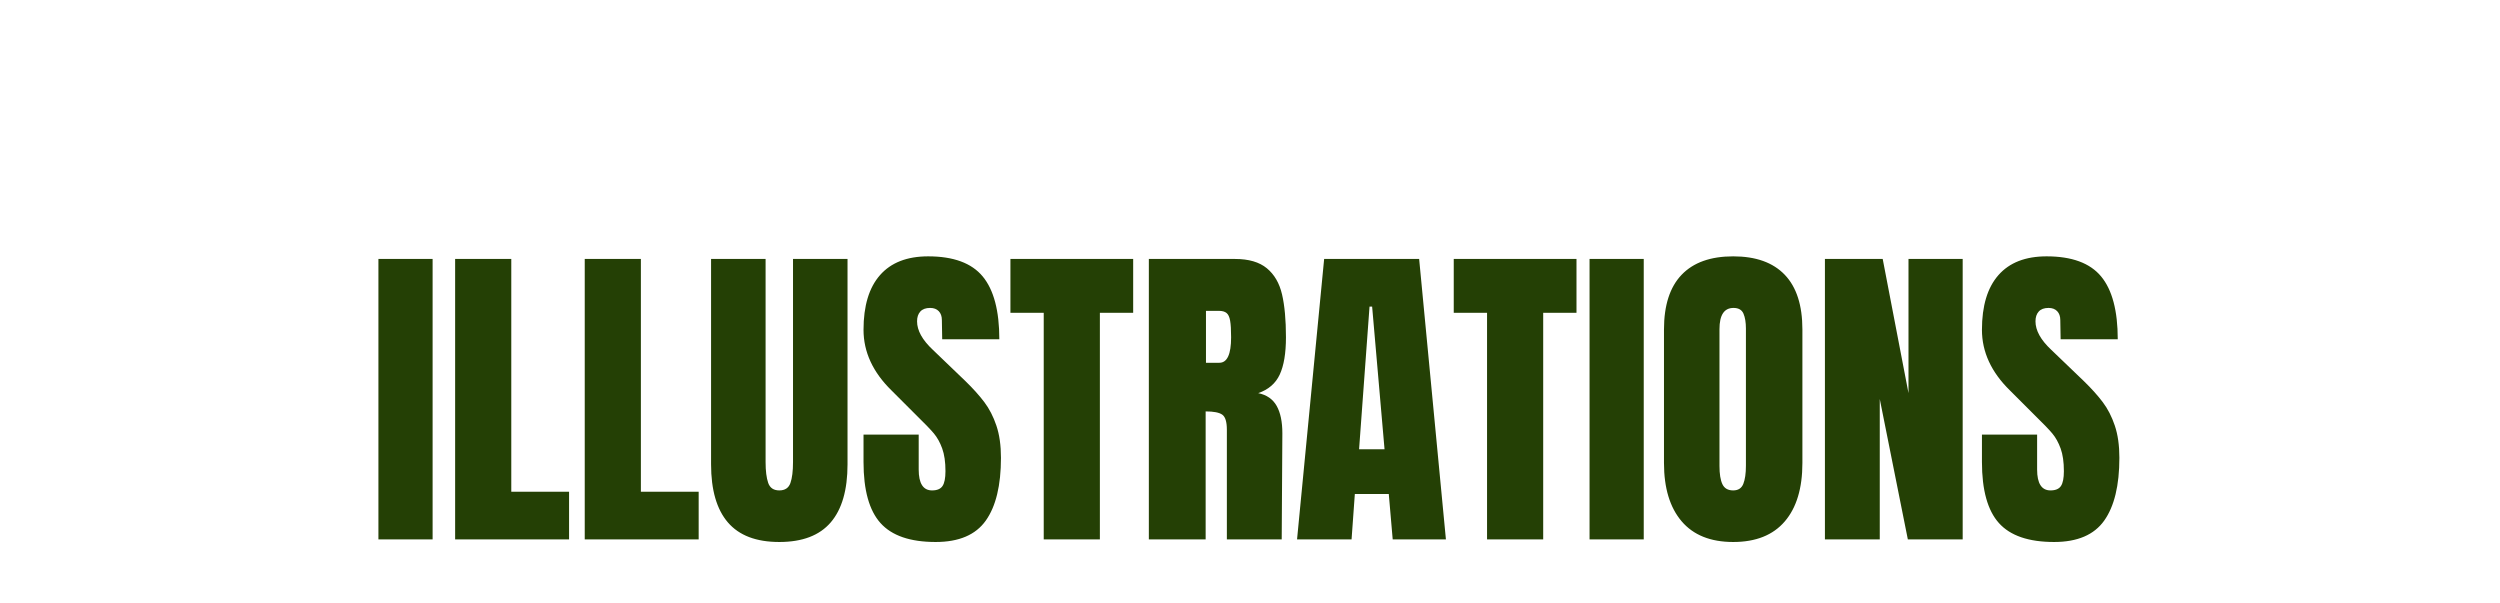 <?xml version="1.0" encoding="UTF-8"?>
<svg width="1024px" height="247px" viewBox="0 0 1024 247" version="1.1" xmlns="http://www.w3.org/2000/svg" xmlns:xlink="http://www.w3.org/1999/xlink">
    <!-- Generator: Sketch 51.3 (57544) - http://www.bohemiancoding.com/sketch -->
    <title>Group 6</title>
    <desc>Created with Sketch.</desc>
    <defs></defs>
    <g id="Page-1" stroke="none" stroke-width="1" fill="none" fill-rule="evenodd">
        <g id="Desktop-Copy" transform="translate(0, -106)">
            <g id="Group-6" transform="translate(0, 106)">
                <rect id="Rectangle-2" fill="#FFFFFF" fill-rule="nonzero" x="0" y="0" width="1024" height="247"></rect>
                <path d="M155,220.93 L155,106.07 L177.197,106.07 L177.197,220.93 L155,220.93 Z M186.423,220.93 L186.423,106.07 L209.422,106.07 L209.422,201.408 L233.089,201.408 L233.089,220.93 L186.423,220.93 Z M239.507,220.93 L239.507,106.07 L262.506,106.07 L262.506,201.408 L286.174,201.408 L286.174,220.93 L239.507,220.93 Z M298.141,213.977 C293.55,208.629 291.255,200.695 291.255,190.176 L291.255,106.07 L313.585,106.07 L313.585,189.24 C313.585,192.895 313.942,195.747 314.655,197.798 C315.368,199.848 316.883,200.873 319.201,200.873 C321.519,200.873 323.034,199.87 323.747,197.865 C324.461,195.859 324.817,192.984 324.817,189.24 L324.817,106.07 L347.147,106.07 L347.147,190.176 C347.147,200.695 344.852,208.629 340.261,213.977 C335.67,219.326 328.65,222 319.201,222 C309.752,222 302.732,219.326 298.141,213.977 Z M360.653,214.245 C356.017,209.074 353.699,200.739 353.699,189.24 L353.699,178.008 L376.297,178.008 L376.297,192.315 C376.297,198.021 378.125,200.873 381.779,200.873 C383.83,200.873 385.256,200.271 386.058,199.068 C386.861,197.865 387.262,195.837 387.262,192.984 C387.262,189.24 386.816,186.142 385.925,183.691 C385.033,181.239 383.897,179.189 382.515,177.54 C381.133,175.891 378.659,173.328 375.094,169.851 L365.199,159.957 C357.533,152.469 353.699,144.178 353.699,135.086 C353.699,125.28 355.95,117.814 360.452,112.689 C364.954,107.563 371.528,105 380.175,105 C390.515,105 397.959,107.741 402.505,113.223 C407.051,118.706 409.325,127.286 409.325,138.963 L385.925,138.963 L385.791,131.074 C385.791,129.559 385.367,128.355 384.521,127.464 C383.674,126.573 382.493,126.127 380.977,126.127 C379.194,126.127 377.857,126.617 376.966,127.598 C376.074,128.578 375.629,129.915 375.629,131.609 C375.629,135.353 377.768,139.231 382.047,143.242 L395.418,156.079 C398.538,159.11 401.123,161.985 403.174,164.703 C405.224,167.422 406.873,170.631 408.121,174.331 C409.369,178.03 409.993,182.421 409.993,187.502 C409.993,198.823 407.921,207.403 403.775,213.242 C399.63,219.081 392.789,222 383.25,222 C372.821,222 365.288,219.415 360.653,214.245 Z M427.51,220.93 L427.51,128.133 L413.871,128.133 L413.871,106.07 L464.147,106.07 L464.147,128.133 L450.509,128.133 L450.509,220.93 L427.51,220.93 Z M470.566,106.07 L505.866,106.07 C511.482,106.07 515.828,107.34 518.903,109.881 C521.979,112.421 524.051,115.987 525.121,120.578 C526.191,125.169 526.726,131.03 526.726,138.161 C526.726,144.669 525.879,149.75 524.185,153.405 C522.491,157.059 519.55,159.6 515.36,161.026 C518.837,161.739 521.355,163.478 522.915,166.241 C524.475,169.005 525.255,172.749 525.255,177.473 L524.987,220.93 L502.523,220.93 L502.523,176.002 C502.523,172.793 501.899,170.743 500.651,169.851 C499.403,168.96 497.13,168.514 493.832,168.514 L493.832,220.93 L470.566,220.93 L470.566,106.07 Z M499.448,148.591 C502.657,148.591 504.262,145.114 504.262,138.161 C504.262,135.13 504.128,132.857 503.861,131.342 C503.593,129.826 503.103,128.779 502.39,128.199 C501.677,127.62 500.651,127.33 499.314,127.33 L493.966,127.33 L493.966,148.591 L499.448,148.591 Z M531.272,220.93 L542.37,106.07 L581.281,106.07 L592.246,220.93 L570.45,220.93 L568.846,202.344 L554.939,202.344 L553.602,220.93 L531.272,220.93 Z M556.678,184.025 L567.107,184.025 L562.026,125.592 L560.957,125.592 L556.678,184.025 Z M609.094,220.93 L609.094,128.133 L595.455,128.133 L595.455,106.07 L645.731,106.07 L645.731,128.133 L632.093,128.133 L632.093,220.93 L609.094,220.93 Z M651.08,220.93 L651.08,106.07 L673.277,106.07 L673.277,220.93 L651.08,220.93 Z M688.787,213.509 C683.974,207.849 681.567,199.893 681.567,189.641 L681.567,134.952 C681.567,125.057 683.974,117.591 688.787,112.555 C693.601,107.518 700.643,105 709.914,105 C719.185,105 726.227,107.518 731.041,112.555 C735.855,117.591 738.262,125.057 738.262,134.952 L738.262,189.641 C738.262,199.982 735.855,207.96 731.041,213.576 C726.227,219.192 719.185,222 709.914,222 C700.643,222 693.601,219.17 688.787,213.509 Z M714.059,198.199 C714.773,196.416 715.129,193.92 715.129,190.711 L715.129,134.551 C715.129,132.055 714.795,130.027 714.126,128.467 C713.458,126.907 712.098,126.127 710.048,126.127 C706.215,126.127 704.298,129.024 704.298,134.818 L704.298,190.845 C704.298,194.143 704.699,196.639 705.502,198.333 C706.304,200.026 707.775,200.873 709.914,200.873 C711.965,200.873 713.346,199.982 714.059,198.199 Z M747.488,220.93 L747.488,106.07 L771.155,106.07 L781.719,161.026 L781.719,106.07 L803.915,106.07 L803.915,220.93 L781.451,220.93 L769.952,163.433 L769.952,220.93 L747.488,220.93 Z M818.758,214.245 C814.122,209.074 811.805,200.739 811.805,189.24 L811.805,178.008 L834.402,178.008 L834.402,192.315 C834.402,198.021 836.23,200.873 839.885,200.873 C841.935,200.873 843.361,200.271 844.163,199.068 C844.966,197.865 845.367,195.837 845.367,192.984 C845.367,189.24 844.921,186.142 844.03,183.691 C843.138,181.239 842.002,179.189 840.62,177.54 C839.238,175.891 836.765,173.328 833.199,169.851 L823.304,159.957 C815.638,152.469 811.805,144.178 811.805,135.086 C811.805,125.28 814.055,117.814 818.557,112.689 C823.059,107.563 829.633,105 838.28,105 C848.621,105 856.064,107.741 860.61,113.223 C865.157,118.706 867.43,127.286 867.43,138.963 L844.03,138.963 L843.896,131.074 C843.896,129.559 843.473,128.355 842.626,127.464 C841.779,126.573 840.598,126.127 839.082,126.127 C837.299,126.127 835.962,126.617 835.071,127.598 C834.179,128.578 833.734,129.915 833.734,131.609 C833.734,135.353 835.873,139.231 840.152,143.242 L853.523,156.079 C856.643,159.11 859.229,161.985 861.279,164.703 C863.329,167.422 864.978,170.631 866.226,174.331 C867.474,178.03 868.098,182.421 868.098,187.502 C868.098,198.823 866.026,207.403 861.881,213.242 C857.735,219.081 850.894,222 841.355,222 C830.926,222 823.393,219.415 818.758,214.245 Z" id="ILLUSTRATIONS" fill="#244005"></path>
            </g>
        </g>
    </g>
</svg>